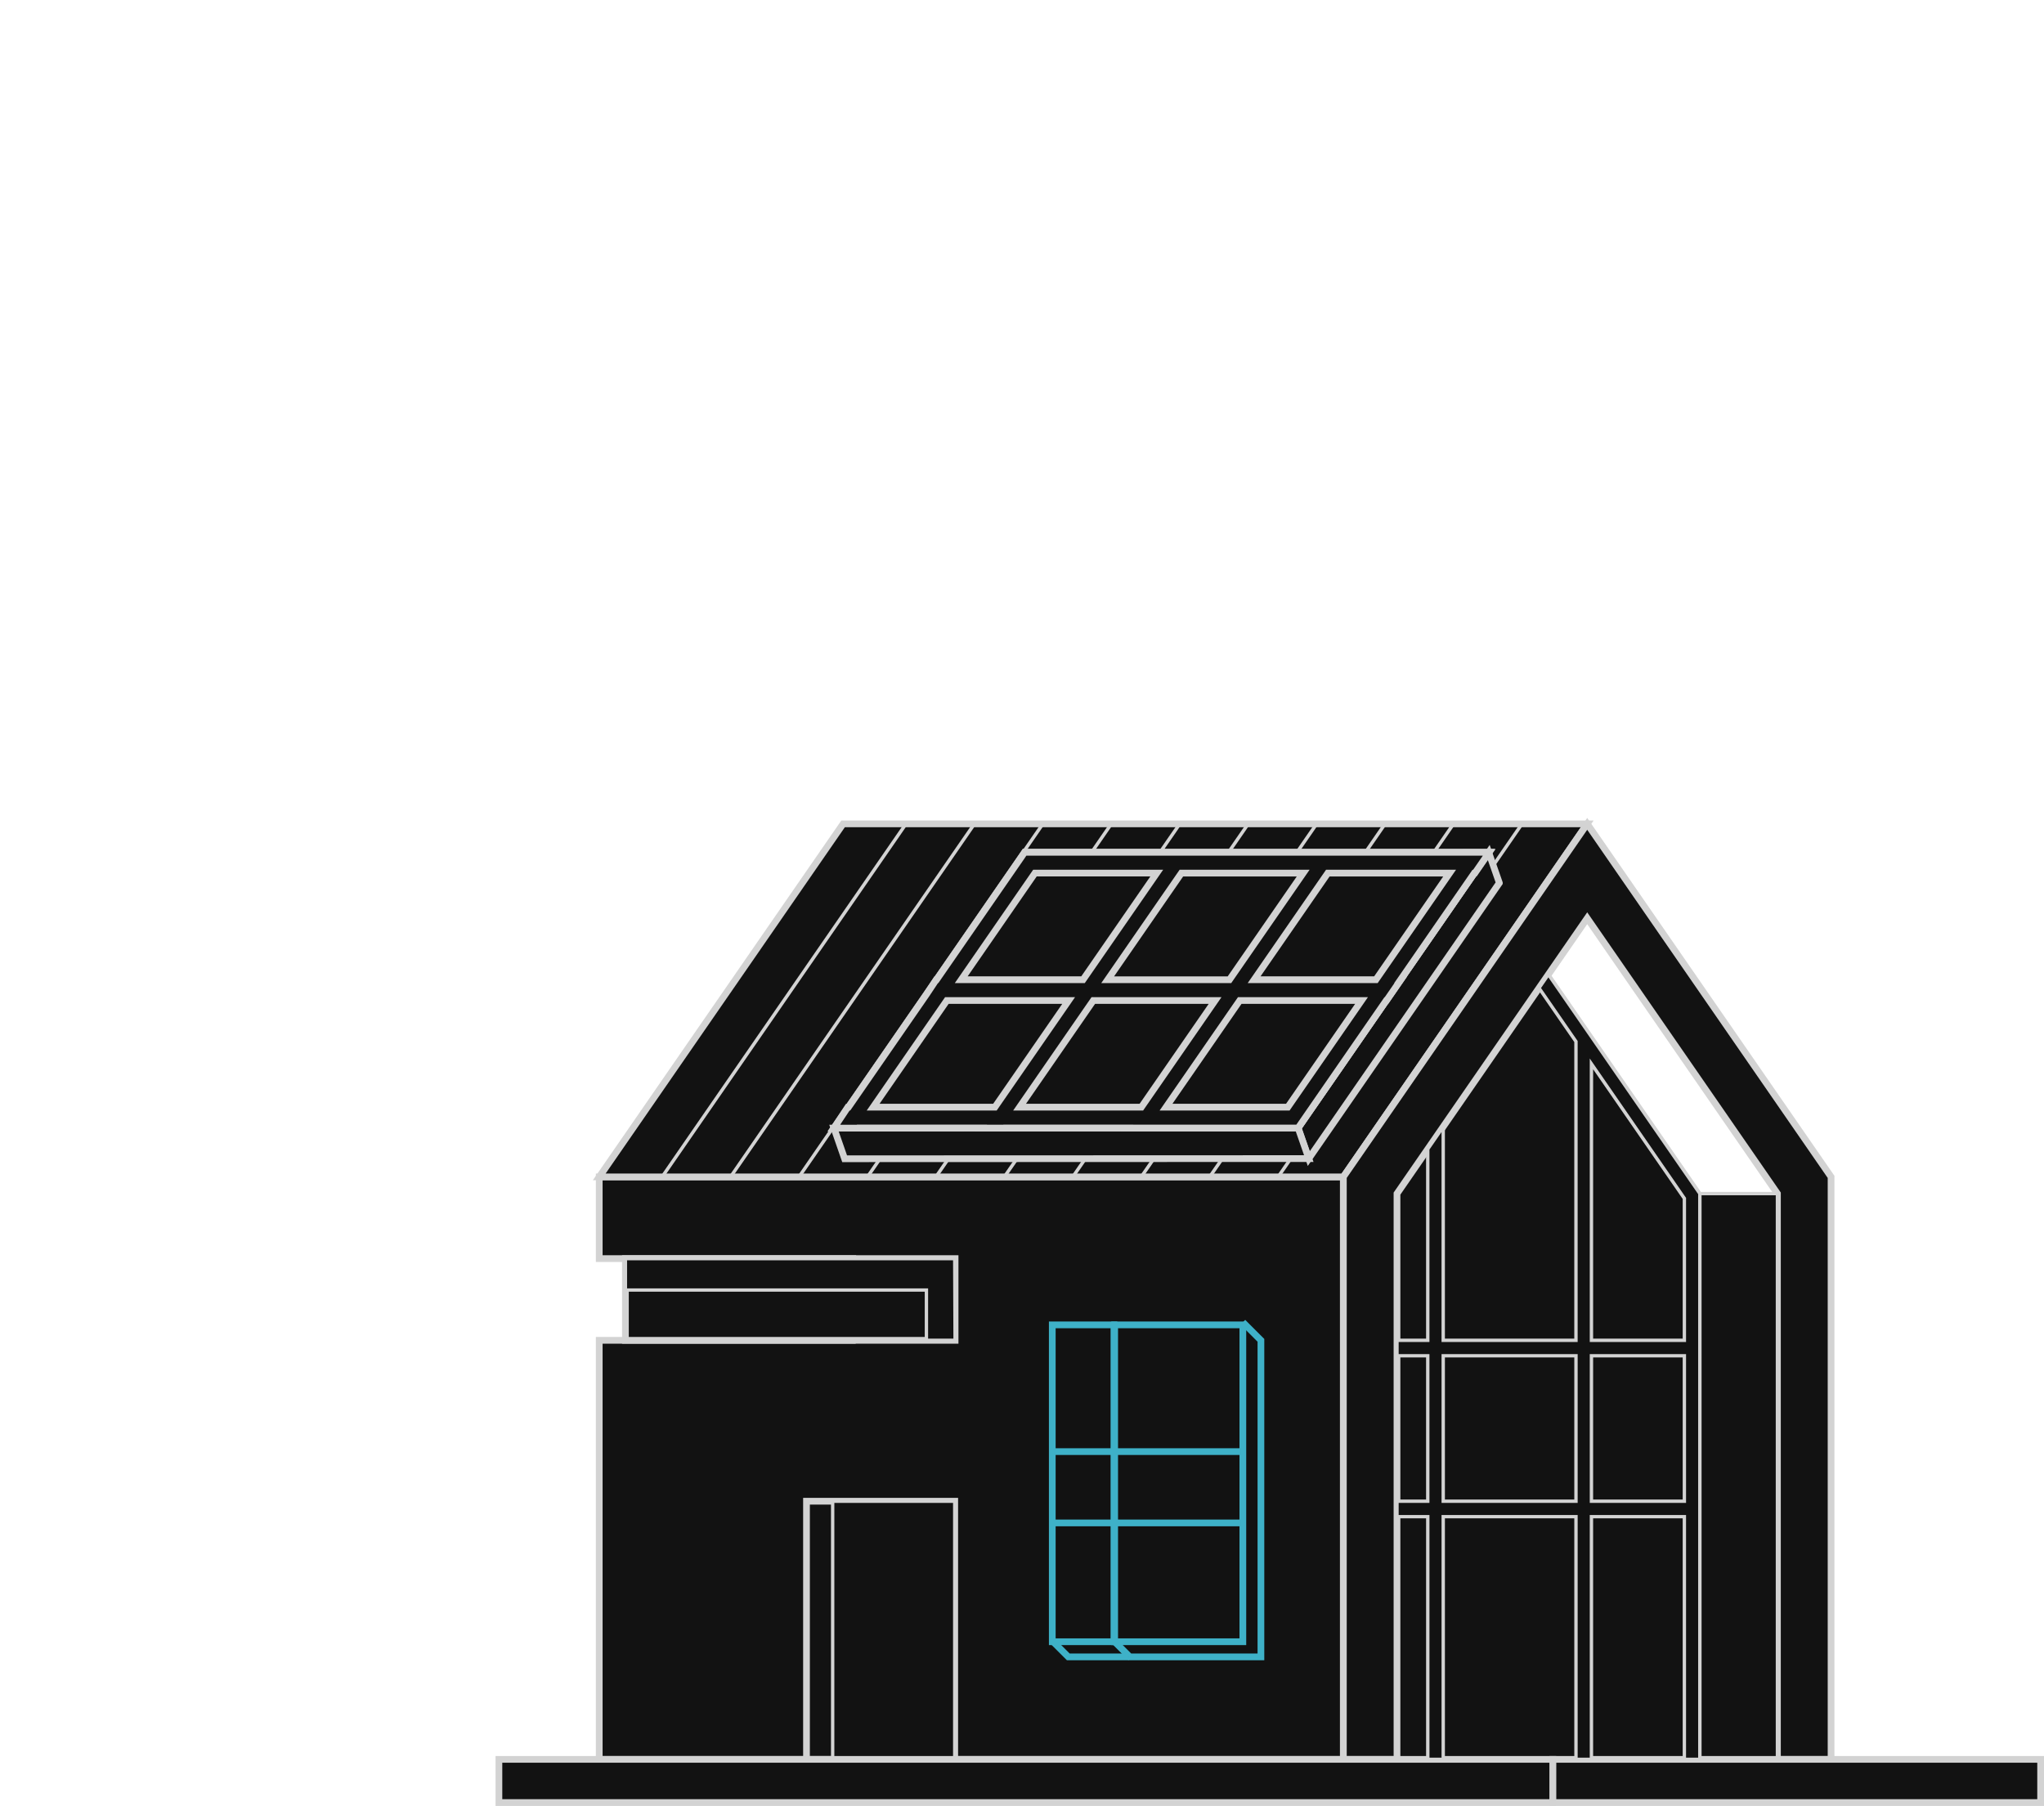 <svg xmlns="http://www.w3.org/2000/svg" width="607.417" height="536.695" viewBox="0 0 607.417 536.695" style="">
  <g id="Group_46" data-name="Group 46" transform="translate(-692.583 -1628.547)">
    <path id="Path_137" data-name="Path 137" d="M1068.841,747.666l4.795,4.795-4.756,4.756" transform="translate(-130.152 1303.154)" fill="#121212" stroke="#d3d3d3" stroke-miterlimit="10" stroke-width="2" fill-rule="evenodd" class="gwnBpRHc_0"></path>
    <path id="Path_138" data-name="Path 138" d="M1384.824,1684.549l45,65.14v168.139h-89.992V1749.691l45-65.141Z" transform="translate(-232.1 233.575)" fill="#121212" stroke="#d3d3d3" stroke-miterlimit="10" stroke-width="1" fill-rule="evenodd" class="gwnBpRHc_1"></path>
    <path id="Path_139" data-name="Path 139" d="M1025.289,1820.508H804.159v24.287H879.49l-.112,24.286H804.159v124.536h221.13V1820.508Z" transform="translate(66.5 157.788)" fill="#121212" stroke="#d3d3d3" stroke-miterlimit="10" stroke-width="2" fill-rule="evenodd" class="gwnBpRHc_2"></path>
    <path id="Path_140" data-name="Path 140" d="M1025.289,1688.369H804.159l72.468-104.909h221.129l-72.467,104.909Z" transform="translate(66.5 289.926)" fill="#121212" stroke="#d3d3d3" stroke-miterlimit="10" stroke-width="2" fill-rule="evenodd" class="gwnBpRHc_3"></path>
    <path id="Path_141" data-name="Path 141" d="M1150.252,2013.064l4.5,4.5h38.965V1923.49l-5.375-5.375" transform="translate(-126.424 103.378)" fill="#121212" stroke="#3eb1c8" stroke-miterlimit="10" stroke-width="2" fill-rule="evenodd" class="gwnBpRHc_4"></path>
    <path id="Path_142" data-name="Path 142" d="M1108.937,2132.656l4.5,4.5h17.978" transform="translate(-103.394 -16.214)" fill="#121212" stroke="#3eb1c8" stroke-miterlimit="10" stroke-width="2" fill-rule="evenodd" class="gwnBpRHc_5"></path>
    <path id="Path_143" data-name="Path 143" d="M1319.753,1693.339l56.527-81.836h0l56.529,81.835v168.137h15.939V1688.368l-72.468-104.911h0l-72.467,104.911v173.107h15.94V1693.339Z" transform="translate(-212.023 289.928)" fill="#121212" stroke="#d3d3d3" stroke-miterlimit="10" stroke-width="2" fill-rule="evenodd" class="gwnBpRHc_6"></path>
    <path id="Path_144" data-name="Path 144" d="M1566.234,1831.737H1543.17v168.137h23.064V1831.737Z" transform="translate(-345.449 151.528)" fill="#121212" stroke="#d3d3d3" stroke-miterlimit="10" stroke-width="1" fill-rule="evenodd" class="gwnBpRHc_7"></path>
    <path id="Path_145" data-name="Path 145" d="M987.377,2115.023H943.329v-76.717h44.048v76.717Z" transform="translate(-11.078 36.38)" fill="#121212" stroke="#d3d3d3" stroke-miterlimit="10" stroke-width="2" fill-rule="evenodd" class="gwnBpRHc_8"></path>
    <path id="Path_146" data-name="Path 146" d="M997.171,2115.023H960.9v-76.717h36.273v76.717Z" transform="translate(-20.872 36.38)" fill="#121212" stroke="#d3d3d3" stroke-miterlimit="10" stroke-width="1" fill-rule="evenodd" class="gwnBpRHc_9"></path>
    <path id="Path_147" data-name="Path 147" d="M919.7,1899.67H821.73v-24.286H919.7v24.286Z" transform="translate(56.706 127.198)" fill="#121212" stroke="#d3d3d3" stroke-miterlimit="10" stroke-width="2" fill-rule="evenodd" class="gwnBpRHc_10"></path>
    <path id="Path_148" data-name="Path 148" d="M1050.014,2211.654H736.795v12.838h313.219v-12.838Z" transform="translate(104.051 -60.25)" fill="#121212" stroke="#d3d3d3" stroke-miterlimit="10" stroke-width="2" fill-rule="evenodd" class="gwnBpRHc_11"></path>
    <path id="Path_149" data-name="Path 149" d="M919.7,1899.669h-8.519v-14.942H821.727v-9.345h97.867l.107,24.287Z" transform="translate(56.708 127.199)" fill="#121212" stroke="#d3d3d3" stroke-miterlimit="10" stroke-width="1" fill-rule="evenodd" class="gwnBpRHc_12"></path>
    <path id="Path_150" data-name="Path 150" d="M1589.464,2211.652H1444.53v12.839h144.934v-12.839Z" transform="translate(-290.464 -60.249)" fill="#121212" stroke="#d3d3d3" stroke-miterlimit="10" stroke-width="2" fill-rule="evenodd" class="gwnBpRHc_13"></path>
    <path id="Path_151" data-name="Path 151" d="M918.848,1583.46q-36.234,52.454-72.468,104.91h0" transform="translate(42.965 289.926)" fill="#121212" stroke="#d3d3d3" stroke-miterlimit="10" stroke-width="1" fill-rule="evenodd" class="gwnBpRHc_14"></path>
    <path id="Path_152" data-name="Path 152" d="M964.807,1583.46q-36.234,52.454-72.468,104.91h0" transform="translate(17.346 289.926)" fill="#121212" stroke="#d3d3d3" stroke-miterlimit="10" stroke-width="1" fill-rule="evenodd" class="gwnBpRHc_15"></path>
    <path id="Path_153" data-name="Path 153" d="M1010.766,1583.46q-36.234,52.454-72.468,104.91h0" transform="translate(-8.273 289.926)" fill="#121212" stroke="#d3d3d3" stroke-miterlimit="10" stroke-width="1" fill-rule="evenodd" class="gwnBpRHc_16"></path>
    <path id="Path_154" data-name="Path 154" d="M1056.725,1583.46q-36.234,52.454-72.468,104.91h0" transform="translate(-33.893 289.926)" fill="#121212" stroke="#d3d3d3" stroke-miterlimit="10" stroke-width="1" fill-rule="evenodd" class="gwnBpRHc_17"></path>
    <path id="Path_155" data-name="Path 155" d="M1102.684,1583.46q-36.234,52.454-72.468,104.91h0" transform="translate(-59.512 289.926)" fill="#121212" stroke="#d3d3d3" stroke-miterlimit="10" stroke-width="1" fill-rule="evenodd" class="gwnBpRHc_18"></path>
    <path id="Path_156" data-name="Path 156" d="M1148.642,1583.46q-36.234,52.454-72.468,104.91h0" transform="translate(-85.13 289.926)" fill="#121212" stroke="#d3d3d3" stroke-miterlimit="10" stroke-width="1" fill-rule="evenodd" class="gwnBpRHc_19"></path>
    <path id="Path_157" data-name="Path 157" d="M1194.6,1583.46q-36.235,52.454-72.468,104.91h0" transform="translate(-110.749 289.926)" fill="#121212" stroke="#d3d3d3" stroke-miterlimit="10" stroke-width="1" fill-rule="evenodd" class="gwnBpRHc_20"></path>
    <path id="Path_158" data-name="Path 158" d="M1240.56,1583.46q-36.234,52.454-72.468,104.91h0" transform="translate(-136.368 289.926)" fill="#121212" stroke="#d3d3d3" stroke-miterlimit="10" stroke-width="1" fill-rule="evenodd" class="gwnBpRHc_21"></path>
    <path id="Path_159" data-name="Path 159" d="M1286.519,1583.46q-36.234,52.454-72.468,104.91h0" transform="translate(-161.987 289.926)" fill="#121212" stroke="#d3d3d3" stroke-miterlimit="10" stroke-width="1" fill-rule="evenodd" class="gwnBpRHc_22"></path>
    <path id="Path_160" data-name="Path 160" d="M1332.478,1583.46q-36.234,52.454-72.468,104.91h0" transform="translate(-187.606 289.926)" fill="#121212" stroke="#d3d3d3" stroke-miterlimit="10" stroke-width="1" fill-rule="evenodd" class="gwnBpRHc_23"></path>
    <path id="Path_161" data-name="Path 161" d="M1333.238,1611.652l-3.168-9.106-56.63,81.92,3.168,9.108,56.63-81.921Z" transform="translate(-195.093 279.287)" fill="#121212" stroke="#d3d3d3" stroke-miterlimit="10" stroke-width="2" fill-rule="evenodd" class="gwnBpRHc_24"></path>
    <path id="Path_162" data-name="Path 162" d="M1099.71,1787.649l-137.93.049,3.168,9.108,137.93-.05-3.168-9.107Z" transform="translate(-21.363 176.104)" fill="#121212" stroke="#d3d3d3" stroke-miterlimit="10" stroke-width="2" fill-rule="evenodd" class="gwnBpRHc_25"></path>
    <path id="Path_163" data-name="Path 163" d="M1039.228,1602.547h-20.811l-56.63,81.92,117.783.008,20.145-.008,56.63-81.92Z" transform="translate(-21.366 279.287)" fill="#121212" stroke="#d3d3d3" stroke-miterlimit="10" stroke-width="2" fill-rule="evenodd" class="gwnBpRHc_26"></path>
    <path id="Path_164" data-name="Path 164" d="M1156.336,1602.555l.006-.01h-7.327l-.006.008-109.784-.007-20.81,0-.831,1.249-25.315,36.622h-.115l-2.855,4.3-23.21,33.573h-.2l-4.108,6.18h.033l-.035.051,7.33,0,.032-.047,36.193,0-.022.031,7.331,0,.019-.028,36.193,0-.009.013,7.33,0,.007-.01,23.381,0,20.145,0,4.267-6.18h0l21.907-31.69h.088q2.133-3.09,4.267-6.181h-.083l21.906-31.689h.171l4.267-6.18Zm-55.121,6.177-21.906,31.689-21.435,0h-14.758l8.619-12.468,13.287-19.221Zm-79.714-.006,20.767,0H1057.7l-9.009,13.032-12.9,18.657-36.194,0Zm-11.892,69.561-36.193,0,21.907-31.69,36.194,0Zm43.52,0-36.193,0,21.907-31.689h36.193l-8.245,11.927Zm43.52,0h-36.193l9.383-13.572,12.524-18.118,36.193,0Zm26.179-37.87-36.193,0,21.906-31.689,36.194,0Z" transform="translate(-21.364 279.288)" fill="#121212" stroke="#d3d3d3" stroke-miterlimit="10" stroke-width="2" fill-rule="evenodd" class="gwnBpRHc_27"></path>
    <path id="Path_165" data-name="Path 165" d="M1339.829,1845.7h9.146v72.125h4.593V1845.7h39.45v72.125h4.593V1845.7h27.617v72.125h4.593V1749.691l-45-65.14-2.791,4.041,10.984,15.9v88.8h-39.45V1729.8l-4.593,6.649v56.843h-9.146v4.593h9.146v43.225h-9.146v4.592Zm85.4-4.592h-27.617v-43.225h27.617v43.225Zm0-47.818h-27.617v-82.152l27.617,39.981v42.171Zm-32.21,47.818h-39.45v-43.225h39.45v43.225Z" transform="translate(-232.1 233.575)" fill="#121212" stroke="#d3d3d3" stroke-miterlimit="10" stroke-width="1" fill-rule="evenodd" class="gwnBpRHc_28"></path>
    <path id="Rectangle_66" data-name="Rectangle 66" width="38.094" height="94.166" transform="translate(1023.828 2022.276)" fill="#121212" stroke="#3eb1c8" stroke-miterlimit="10" stroke-width="2" d="M0 0 L38.094 0 L38.094 94.166 L0 94.166 Z" class="gwnBpRHc_29"></path>
    <path id="Rectangle_67" data-name="Rectangle 67" width="18.323" height="94.166" transform="translate(1005.289 2022.276)" fill="#121212" stroke="#3eb1c8" stroke-miterlimit="10" stroke-width="2" d="M0 0 L18.323 0 L18.323 94.166 L0 94.166 Z" class="gwnBpRHc_30"></path>
    <path id="Line_230" data-name="Line 230" transform="translate(1005.289 2081.135)" fill="none" stroke="#3eb1c8" stroke-miterlimit="10" stroke-width="2" d="M56.633,0L0,0" class="gwnBpRHc_31"></path>
    <path id="Line_231" data-name="Line 231" transform="translate(1005.289 2059.942)" fill="none" stroke="#3eb1c8" stroke-miterlimit="10" stroke-width="2" d="M56.633,0L0,0" class="gwnBpRHc_32"></path>
    <path id="Path_166" data-name="Path 166" d="M1112.088,2026.269" transform="translate(-105.15 43.089)" fill="#121212" stroke="#d3d3d3" stroke-miterlimit="10" stroke-width="2" class="gwnBpRHc_33"></path>
  </g>
<style data-made-with="vivus-instant">
.start-anim .gwnBpRHc_0 {
	stroke-dasharray: 14 16;
	stroke-dashoffset: 15;
	animation: gwnBpRHc_draw 2000ms ease-in-out 0ms forwards;
}

.start-anim .gwnBpRHc_1 {
	stroke-dasharray: 585 587;
	stroke-dashoffset: 586;
	animation: gwnBpRHc_draw 2000ms ease-in-out 30ms forwards;
}

.start-anim .gwnBpRHc_2 {
	stroke-dasharray: 940 942;
	stroke-dashoffset: 941;
	animation: gwnBpRHc_draw 2000ms ease-in-out 60ms forwards;
}

.start-anim .gwnBpRHc_3 {
	stroke-dasharray: 698 700;
	stroke-dashoffset: 699;
	animation: gwnBpRHc_draw 2000ms ease-in-out 90ms forwards;
}

.start-anim .gwnBpRHc_4 {
	stroke-dasharray: 148 150;
	stroke-dashoffset: 149;
	animation: gwnBpRHc_draw 2000ms ease-in-out 121ms forwards;
}

.start-anim .gwnBpRHc_5 {
	stroke-dasharray: 25 27;
	stroke-dashoffset: 26;
	animation: gwnBpRHc_draw 2000ms ease-in-out 151ms forwards;
}

.start-anim .gwnBpRHc_6 {
	stroke-dasharray: 1169 1171;
	stroke-dashoffset: 1170;
	animation: gwnBpRHc_draw 2000ms ease-in-out 181ms forwards;
}

.start-anim .gwnBpRHc_7 {
	stroke-dasharray: 383 385;
	stroke-dashoffset: 384;
	animation: gwnBpRHc_draw 2000ms ease-in-out 212ms forwards;
}

.start-anim .gwnBpRHc_8 {
	stroke-dasharray: 242 244;
	stroke-dashoffset: 243;
	animation: gwnBpRHc_draw 2000ms ease-in-out 242ms forwards;
}

.start-anim .gwnBpRHc_9 {
	stroke-dasharray: 226 228;
	stroke-dashoffset: 227;
	animation: gwnBpRHc_draw 2000ms ease-in-out 272ms forwards;
}

.start-anim .gwnBpRHc_10 {
	stroke-dasharray: 245 247;
	stroke-dashoffset: 246;
	animation: gwnBpRHc_draw 2000ms ease-in-out 303ms forwards;
}

.start-anim .gwnBpRHc_11 {
	stroke-dasharray: 653 655;
	stroke-dashoffset: 654;
	animation: gwnBpRHc_draw 2000ms ease-in-out 333ms forwards;
}

.start-anim .gwnBpRHc_12 {
	stroke-dasharray: 245 247;
	stroke-dashoffset: 246;
	animation: gwnBpRHc_draw 2000ms ease-in-out 363ms forwards;
}

.start-anim .gwnBpRHc_13 {
	stroke-dasharray: 316 318;
	stroke-dashoffset: 317;
	animation: gwnBpRHc_draw 2000ms ease-in-out 393ms forwards;
}

.start-anim .gwnBpRHc_14 {
	stroke-dasharray: 128 130;
	stroke-dashoffset: 129;
	animation: gwnBpRHc_draw 2000ms ease-in-out 424ms forwards;
}

.start-anim .gwnBpRHc_15 {
	stroke-dasharray: 128 130;
	stroke-dashoffset: 129;
	animation: gwnBpRHc_draw 2000ms ease-in-out 454ms forwards;
}

.start-anim .gwnBpRHc_16 {
	stroke-dasharray: 128 130;
	stroke-dashoffset: 129;
	animation: gwnBpRHc_draw 2000ms ease-in-out 484ms forwards;
}

.start-anim .gwnBpRHc_17 {
	stroke-dasharray: 128 130;
	stroke-dashoffset: 129;
	animation: gwnBpRHc_draw 2000ms ease-in-out 515ms forwards;
}

.start-anim .gwnBpRHc_18 {
	stroke-dasharray: 128 130;
	stroke-dashoffset: 129;
	animation: gwnBpRHc_draw 2000ms ease-in-out 545ms forwards;
}

.start-anim .gwnBpRHc_19 {
	stroke-dasharray: 128 130;
	stroke-dashoffset: 129;
	animation: gwnBpRHc_draw 2000ms ease-in-out 575ms forwards;
}

.start-anim .gwnBpRHc_20 {
	stroke-dasharray: 128 130;
	stroke-dashoffset: 129;
	animation: gwnBpRHc_draw 2000ms ease-in-out 606ms forwards;
}

.start-anim .gwnBpRHc_21 {
	stroke-dasharray: 128 130;
	stroke-dashoffset: 129;
	animation: gwnBpRHc_draw 2000ms ease-in-out 636ms forwards;
}

.start-anim .gwnBpRHc_22 {
	stroke-dasharray: 128 130;
	stroke-dashoffset: 129;
	animation: gwnBpRHc_draw 2000ms ease-in-out 666ms forwards;
}

.start-anim .gwnBpRHc_23 {
	stroke-dasharray: 128 130;
	stroke-dashoffset: 129;
	animation: gwnBpRHc_draw 2000ms ease-in-out 696ms forwards;
}

.start-anim .gwnBpRHc_24 {
	stroke-dasharray: 219 221;
	stroke-dashoffset: 220;
	animation: gwnBpRHc_draw 2000ms ease-in-out 727ms forwards;
}

.start-anim .gwnBpRHc_25 {
	stroke-dasharray: 296 298;
	stroke-dashoffset: 297;
	animation: gwnBpRHc_draw 2000ms ease-in-out 757ms forwards;
}

.start-anim .gwnBpRHc_26 {
	stroke-dasharray: 476 478;
	stroke-dashoffset: 477;
	animation: gwnBpRHc_draw 2000ms ease-in-out 787ms forwards;
}

.start-anim .gwnBpRHc_27 {
	stroke-dasharray: 1373 1375;
	stroke-dashoffset: 1374;
	animation: gwnBpRHc_draw 2000ms ease-in-out 818ms forwards;
}

.start-anim .gwnBpRHc_28 {
	stroke-dasharray: 1567 1569;
	stroke-dashoffset: 1568;
	animation: gwnBpRHc_draw 2000ms ease-in-out 848ms forwards;
}

.start-anim .gwnBpRHc_29 {
	stroke-dasharray: 265 267;
	stroke-dashoffset: 266;
	animation: gwnBpRHc_draw 2000ms ease-in-out 878ms forwards;
}

.start-anim .gwnBpRHc_30 {
	stroke-dasharray: 225 227;
	stroke-dashoffset: 226;
	animation: gwnBpRHc_draw 2000ms ease-in-out 909ms forwards;
}

.start-anim .gwnBpRHc_31 {
	stroke-dasharray: 57 59;
	stroke-dashoffset: 58;
	animation: gwnBpRHc_draw 2000ms ease-in-out 939ms forwards;
}

.start-anim .gwnBpRHc_32 {
	stroke-dasharray: 57 59;
	stroke-dashoffset: 58;
	animation: gwnBpRHc_draw 2000ms ease-in-out 969ms forwards;
}

.start-anim .gwnBpRHc_33 {
	stroke-dasharray: 0 2;
	stroke-dashoffset: 1;
	animation: gwnBpRHc_draw 2000ms ease-in-out 1000ms forwards;
}

@keyframes gwnBpRHc_draw {
	100% {
		stroke-dashoffset: 0;
	}
}

@keyframes gwnBpRHc_fade {
	0% {
		stroke-opacity: 1;
	}
	94.444% {
		stroke-opacity: 1;
	}
	100% {
		stroke-opacity: 0;
	}
}</style></svg>
